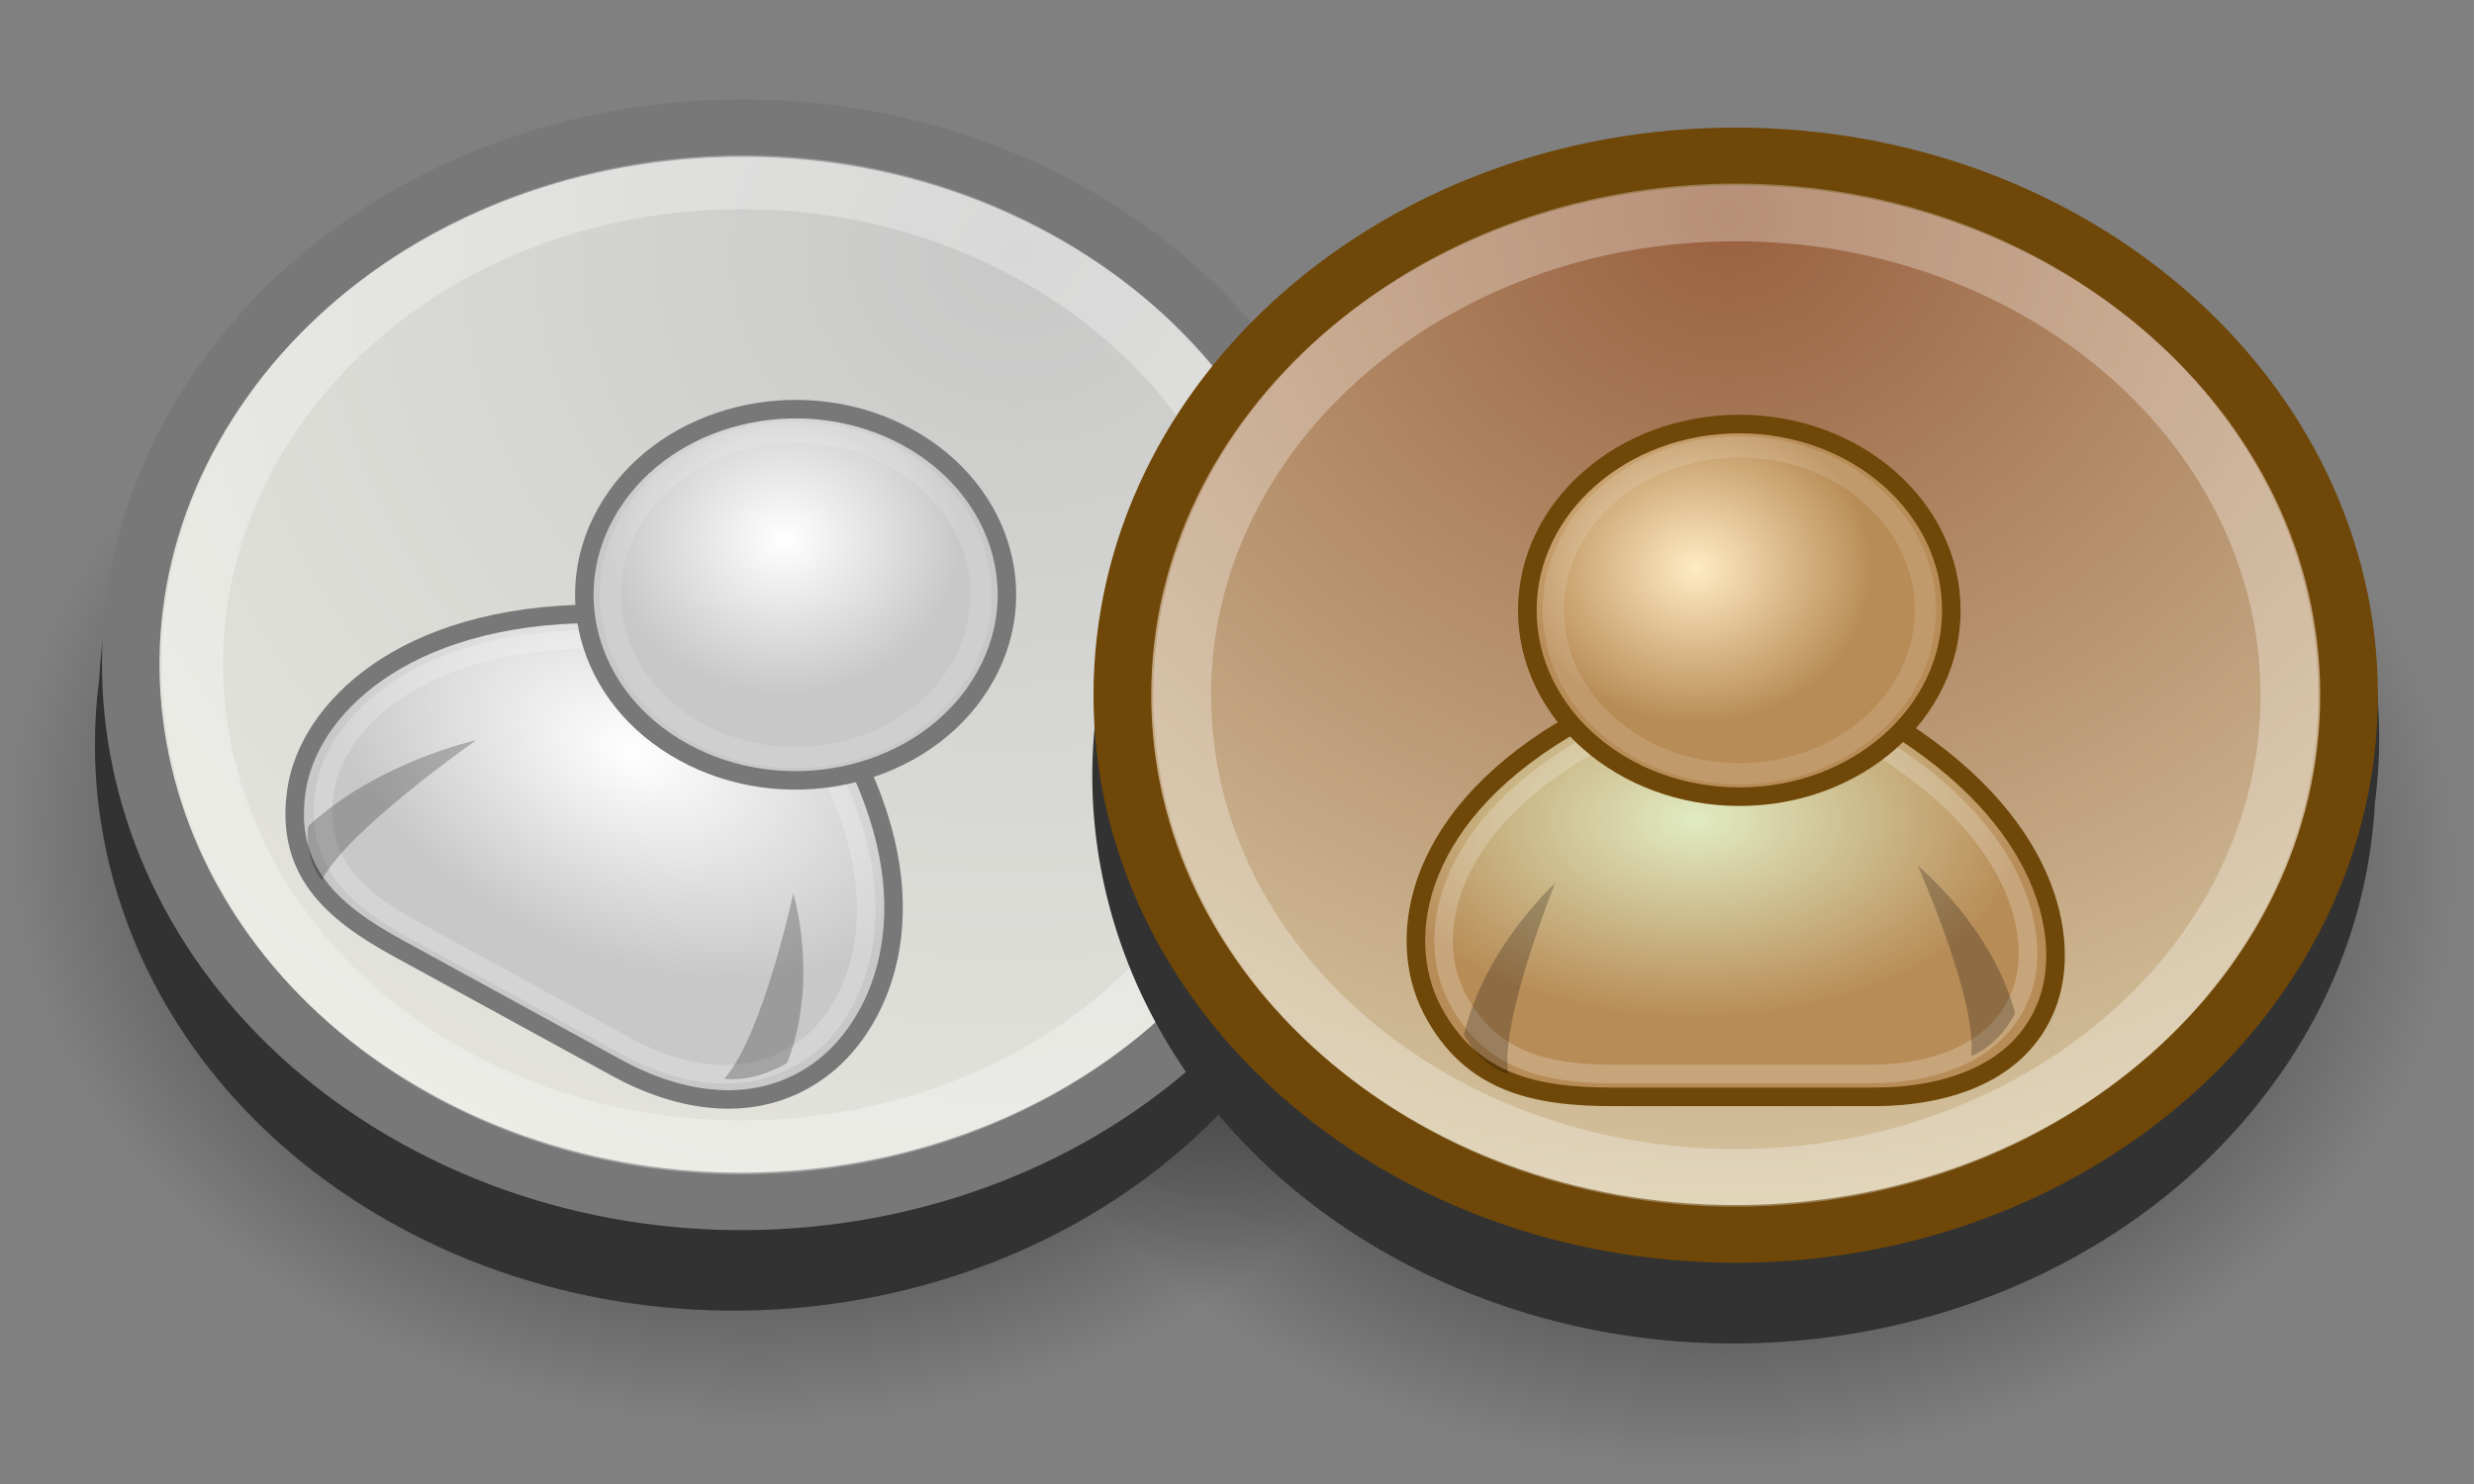 <svg xmlns="http://www.w3.org/2000/svg" xmlns:svg="http://www.w3.org/2000/svg" xmlns:xlink="http://www.w3.org/1999/xlink" id="svg2926" width="125" height="75" version="1.0" xml:space="preserve"><rect width="100%" height="100%" fill="#808080" stroke="none"/><defs id="defs2929"><linearGradient id="linearGradient4221"><stop id="stop4223" offset="0" style="stop-color:#000;stop-opacity:1"/><stop id="stop4225" offset="1" style="stop-color:#000;stop-opacity:0"/></linearGradient><clipPath id="clipPath2941"><path id="path2943" d="M 0,60 L 100,60 L 100,0 L 0,0 L 0,60 z"/></clipPath><radialGradient id="radialGradient2965" cx="0" cy="0" r="1" fx="0" fy="0" gradientTransform="matrix(53.139, -29.096, -33.115, -46.683, 41.252, 49.52)" gradientUnits="userSpaceOnUse" spreadMethod="pad"><stop id="stop2967" offset="0" style="stop-color:#c8c8c8;stop-opacity:1"/><stop id="stop2969" offset="1" style="stop-color:#f0f0e6;stop-opacity:1"/></radialGradient><clipPath id="clipPath2977"><path id="path2979" d="M 0,60 L 100,60 L 100,0 L 0,0 L 0,60 z"/></clipPath><radialGradient id="radialGradient2997" cx="0" cy="0" r="1" fx="0" fy="0" gradientTransform="matrix(11.347, -6.214, 4.823, 6.798, 25.596, 29.599)" gradientUnits="userSpaceOnUse" spreadMethod="pad"><stop id="stop2999" offset="0" style="stop-color:#fff;stop-opacity:1"/><stop id="stop3001" offset="1" style="stop-color:#c8c8c8;stop-opacity:1"/></radialGradient><clipPath id="clipPath3009"><path id="path3011" d="M 0,60 L 100,60 L 100,0 L 0,0 L 0,60 z"/></clipPath><clipPath id="clipPath3021"><path id="path3023" d="M 12.684,34.53 L 35.385,34.53 L 35.385,16.194 L 12.684,16.194 L 12.684,34.53 z"/></clipPath><radialGradient id="radialGradient3045" cx="0" cy="0" r="1" fx="0" fy="0" gradientTransform="matrix(6.04, -3.307, 3.764, 5.306, 31.694, 38.192)" gradientUnits="userSpaceOnUse" spreadMethod="pad"><stop id="stop3047" offset="0" style="stop-color:#fff;stop-opacity:1"/><stop id="stop3049" offset="1" style="stop-color:#c8c8c8;stop-opacity:1"/></radialGradient><clipPath id="clipPath3057"><path id="path3059" d="M 0,60 L 100,60 L 100,0 L 0,0 L 0,60 z"/></clipPath><clipPath id="clipPath3069"><path id="path3071" d="M 24.242,42.963 L 40.081,42.963 L 40.081,28.943 L 24.242,28.943 L 24.242,42.963 z"/></clipPath><clipPath id="clipPath3085"><path id="path3087" d="M 12.434,30.076 L 19.254,30.076 L 19.254,24.403 L 12.434,24.403 L 12.434,30.076 z"/></clipPath><linearGradient id="linearGradient3093" x1="0" x2="1" y1="0" y2="0" gradientTransform="matrix(0.998, -1.368, 1.368, 0.998, 14.733, 29.154)" gradientUnits="userSpaceOnUse" spreadMethod="pad"><stop id="stop3095" offset="0" style="stop-color:#000;stop-opacity:1"/><stop id="stop3097" offset="1" style="stop-color:#000;stop-opacity:1"/></linearGradient><clipPath id="clipPath3117"><path id="path3119" d="M 29.269,23.874 L 32.472,23.874 L 32.472,16.364 L 29.269,16.364 L 29.269,23.874 z"/></clipPath><linearGradient id="linearGradient3125" x1="0" x2="1" y1="0" y2="0" gradientTransform="matrix(1.365, 0.172, 0.172, -1.365, 30.808, 20.104)" gradientUnits="userSpaceOnUse" spreadMethod="pad"><stop id="stop3127" offset="0" style="stop-color:#000;stop-opacity:1"/><stop id="stop3129" offset="1" style="stop-color:#000;stop-opacity:1"/></linearGradient><clipPath id="clipPath3185"><path id="path3187" d="M 6.532,53.723 L 53.43,53.723 L 53.43,12.519 L 6.532,12.519 L 6.532,53.723 z"/></clipPath><radialGradient id="radialGradient3217" cx="0" cy="0" r="1" fx="0" fy="0" gradientTransform="matrix(62.858, 0, 0, -55.227, 69.845, 51.122)" gradientUnits="userSpaceOnUse" spreadMethod="pad"><stop id="stop3219" offset="0" style="stop-color:#99603f;stop-opacity:1"/><stop id="stop3221" offset="1" style="stop-color:#ecebc3;stop-opacity:1"/></radialGradient><clipPath id="clipPath3229"><path id="path3231" d="M 0,60 L 100,60 L 100,0 L 0,0 L 0,60 z"/></clipPath><radialGradient id="radialGradient3249" cx="0" cy="0" r="1" fx="0" fy="0" gradientTransform="matrix(13.423, 0, 0, 8.042, 68.55, 26.848)" gradientUnits="userSpaceOnUse" spreadMethod="pad"><stop id="stop3251" offset="0" style="stop-color:#e1ebc2;stop-opacity:1"/><stop id="stop3253" offset="1" style="stop-color:#b88c57;stop-opacity:1"/></radialGradient><clipPath id="clipPath3261"><path id="path3263" d="M 0,60 L 100,60 L 100,0 L 0,0 L 0,60 z"/></clipPath><clipPath id="clipPath3273"><path id="path3275" d="M 57.976,30.319 L 82.352,30.319 L 82.352,16.2 L 57.976,16.2 L 57.976,30.319 z"/></clipPath><radialGradient id="radialGradient3297" cx="0" cy="0" r="1" fx="0" fy="0" gradientTransform="matrix(7.142, 0, 0, 6.275, 68.556, 37.013)" gradientUnits="userSpaceOnUse" spreadMethod="pad"><stop id="stop3299" offset="0" style="stop-color:#ffebc2;stop-opacity:1"/><stop id="stop3301" offset="1" style="stop-color:#b88c57;stop-opacity:1"/></radialGradient><clipPath id="clipPath3309"><path id="path3311" d="M 0,60 L 100,60 L 100,0 L 0,0 L 0,60 z"/></clipPath><clipPath id="clipPath3321"><path id="path3323" d="M 62.355,42.357 L 78.252,42.357 L 78.252,28.288 L 62.355,28.288 L 62.355,42.357 z"/></clipPath><clipPath id="clipPath3337"><path id="path3339" d="M 59.172,24.294 L 62.86,24.294 L 62.86,16.551 L 59.172,16.551 L 59.172,24.294 z"/></clipPath><linearGradient id="linearGradient3345" x1="0" x2="1" y1="0" y2="0" gradientTransform="matrix(1.723, -0.695, 0.695, 1.723, 59.573, 21.366)" gradientUnits="userSpaceOnUse" spreadMethod="pad"><stop id="stop3347" offset="0" style="stop-color:#000;stop-opacity:1"/><stop id="stop3349" offset="1" style="stop-color:#000;stop-opacity:1"/></linearGradient><clipPath id="clipPath3369"><path id="path3371" d="M 77.523,24.988 L 81.452,24.988 L 81.452,17.298 L 77.523,17.298 L 77.523,24.988 z"/></clipPath><linearGradient id="linearGradient3377" x1="0" x2="1" y1="0" y2="0" gradientTransform="matrix(0.948, 0.771, 0.771, -0.948, 78.772, 21.206)" gradientUnits="userSpaceOnUse" spreadMethod="pad"><stop id="stop3379" offset="0" style="stop-color:#000;stop-opacity:1"/><stop id="stop3381" offset="1" style="stop-color:#000;stop-opacity:1"/></linearGradient><clipPath id="clipPath3437"><path id="path3439" d="M 46.62,52.579 L 93.706,52.579 L 93.706,11.209 L 46.62,11.209 L 46.62,52.579 z"/></clipPath><radialGradient id="radialGradient4227" cx="41.82" cy="66.039" r="61.811" fx="41.82" fy="66.039" gradientTransform="matrix(1, 0, 0, 0.435, 0, 37.316)" gradientUnits="userSpaceOnUse" xlink:href="#linearGradient4221"/><radialGradient id="radialGradient4244" cx="41.82" cy="66.039" r="61.811" fx="41.82" fy="66.039" gradientTransform="matrix(1, 0, 0, 0.435, 0, 37.316)" gradientUnits="userSpaceOnUse" xlink:href="#linearGradient4221"/></defs><g id="g2935" transform="matrix(1.25, 0, 0, -1.25, 0, 75)"><path id="path4242" d="M 103.631,66.039 A 61.811,26.884 0 1 1 -19.991,66.039 A 61.811,26.884 0 1 1 103.631,66.039 z" transform="matrix(0.489, 0, 0, -0.899, 48.659, 84.195)" style="opacity:1;fill:url(#radialGradient4244) #000;fill-opacity:1;fill-rule:nonzero;stroke:none;stroke-width:2;stroke-linecap:butt;stroke-linejoin:round;stroke-miterlimit:4;stroke-dasharray:none;stroke-dashoffset:0;stroke-opacity:1"/><path id="path3449" d="M 103.631,66.039 A 61.811,26.884 0 1 1 -19.991,66.039 A 61.811,26.884 0 1 1 103.631,66.039 z" transform="matrix(0.489, 0, 0, -0.899, 10.148, 85.941)" style="opacity:1;fill:url(#radialGradient4227) #000;fill-opacity:1;fill-rule:nonzero;stroke:none;stroke-width:2;stroke-linecap:butt;stroke-linejoin:round;stroke-miterlimit:4;stroke-dasharray:none;stroke-dashoffset:0;stroke-opacity:1"/><g id="g2937"><g id="g2939" clip-path="url(#clipPath2941)"><g id="g2945" transform="translate(42.892, 49.828)"><path id="path2947" d="M 0,0 C -11.576,6.34 -26.811,3.235 -34.029,-6.934 C -36.348,-10.213 -37.542,-13.823 -37.727,-17.428 C -38.794,-25.507 -34.66,-33.787 -26.287,-38.371 C -14.709,-44.708 0.524,-41.603 7.733,-31.44 C 10.061,-28.16 11.254,-24.545 11.439,-20.94 C 12.506,-12.862 8.374,-4.585 0,0" style="fill:#323232;fill-opacity:1;fill-rule:nonzero;stroke:none"/></g><g id="g2949" transform="translate(42.892, 49.828)"><path id="path2951" d="M 0,0 C -11.576,6.34 -26.811,3.235 -34.029,-6.934 C -36.348,-10.213 -37.542,-13.823 -37.727,-17.428 C -38.794,-25.507 -34.66,-33.787 -26.287,-38.371 C -14.709,-44.708 0.524,-41.603 7.733,-31.44 C 10.061,-28.16 11.254,-24.545 11.439,-20.94 C 12.506,-12.862 8.374,-4.585 0,0 z" style="fill:none;stroke:#323232;stroke-width:2.324;stroke-linecap:butt;stroke-linejoin:miter;stroke-miterlimit:4;stroke-dasharray:none;stroke-opacity:1"/></g></g></g><g id="g2953"><g id="g2955"><g id="g2961"><g id="g2963"><path id="path2971" d="M 9.027,44.597 C 1.808,34.428 5.35,21.046 16.925,14.712 L 16.925,14.712 C 28.493,8.375 43.727,11.48 50.945,21.643 L 50.945,21.643 C 58.154,31.818 54.621,45.199 43.047,51.535 L 43.047,51.535 C 38.982,53.762 34.467,54.824 30.005,54.824 L 30.005,54.824 C 21.762,54.823 13.704,51.197 9.027,44.597" style="fill:url(#radialGradient2965) #000;stroke:none"/></g></g></g></g><g id="g2973"><g id="g2975" clip-path="url(#clipPath2977)"><g id="g2981" transform="translate(50.945, 21.644)"><path id="path2983" d="M 0,0 C -7.218,-10.164 -22.452,-13.269 -34.02,-6.932 C -45.595,-0.598 -49.137,12.784 -41.917,22.954 C -34.708,33.127 -19.473,36.232 -7.898,29.891 C 3.676,23.555 7.209,10.174 0,0 z" style="fill:none;stroke:#787878;stroke-width:2.324;stroke-linecap:butt;stroke-linejoin:miter;stroke-miterlimit:4;stroke-dasharray:none;stroke-opacity:1"/></g></g></g><g id="g2985"><g id="g2987"><g id="g2993"><g id="g2995"><path id="path3003" d="M 11.986,28.063 C 11.501,24.802 13.413,23.127 16.072,21.672 L 16.072,21.672 L 24.951,16.813 C 27.464,15.44 30.531,14.887 33.071,16.691 L 33.071,16.691 C 35.497,18.407 37.74,22.978 34.517,29.431 L 34.517,29.431 L 24.019,35.185 C 16.188,35.141 12.461,31.255 11.986,28.063" style="fill:url(#radialGradient2997) #000;stroke:none"/></g></g></g></g><g id="g3005"><g id="g3007" clip-path="url(#clipPath3009)"><g id="g3013" transform="translate(16.072, 21.672)"><path id="path3015" d="M 0,0 L 8.879,-4.859 C 11.393,-6.231 14.459,-6.785 17,-4.98 C 19.425,-3.265 21.667,1.306 18.445,7.759 L 7.947,13.513 C 0.116,13.47 -3.61,9.583 -4.086,6.391 C -4.571,3.13 -2.659,1.455 0,0 z" style="fill:none;stroke:#787878;stroke-width:.748;stroke-linecap:round;stroke-linejoin:round;stroke-miterlimit:4;stroke-dasharray:none;stroke-opacity:1"/></g><g id="g3017"><g id="g3025"><g id="g3027" clip-path="url(#clipPath3021)" style="opacity:.215"><g id="g3029" transform="translate(16.722, 22.404)"><path id="path3031" d="M 0,0 L 8.627,-4.723 C 10.839,-5.931 13.528,-6.416 15.768,-4.83 C 17.893,-3.324 19.649,0.806 16.815,6.474 L 7.181,11.752 C 0.301,11.713 -3.183,8.424 -3.6,5.615 C -4.018,2.751 -2.338,1.281 0,0 z" style="fill:none;stroke:#fff;stroke-width:.748;stroke-linecap:round;stroke-linejoin:round;stroke-miterlimit:4;stroke-dasharray:none;stroke-opacity:1"/></g></g></g></g></g></g><g id="g3033"><g id="g3035"><g id="g3041"><g id="g3043"><path id="path3051" d="M 24.912,39.919 L 24.912,39.916 C 22.417,36.398 23.641,31.769 27.649,29.58 L 27.649,29.58 C 31.646,27.393 36.914,28.47 39.408,31.987 L 39.408,31.987 L 39.408,31.992 C 41.902,35.51 40.679,40.134 36.671,42.326 L 36.671,42.326 C 35.27,43.092 33.712,43.457 32.172,43.457 L 32.172,43.457 C 29.321,43.457 26.531,42.204 24.912,39.919" style="fill:url(#radialGradient3045) #000;stroke:none"/></g></g></g></g><g id="g3053"><g id="g3055" clip-path="url(#clipPath3057)"><g id="g3061" transform="translate(39.408, 31.987)"><path id="path3063" d="M 0,0 C -2.494,-3.518 -7.763,-4.594 -11.759,-2.407 C -15.767,-0.218 -16.991,4.41 -14.496,7.928 L -14.496,7.933 C -12.002,11.451 -6.735,12.523 -2.737,10.339 C 1.271,8.146 2.494,3.522 0,0.005 L 0,0 z" style="fill:none;stroke:#787878;stroke-width:.748;stroke-linecap:round;stroke-linejoin:round;stroke-miterlimit:4;stroke-dasharray:none;stroke-opacity:1"/></g><g id="g3065"><g id="g3073"><g id="g3075" clip-path="url(#clipPath3069)" style="opacity:.127"><g id="g3077" transform="translate(38.515, 32.472)"><path id="path3079" d="M 0,0 C -2.183,-3.085 -6.802,-4.025 -10.313,-2.11 C -13.826,-0.185 -14.903,3.873 -12.71,6.958 L -12.71,6.963 C -10.517,10.048 -5.91,10.99 -2.396,9.068 C 1.116,7.147 2.193,3.091 0.01,0.005 C 0.01,0.005 0,0.005 0,0 z" style="fill:none;stroke:#fff;stroke-width:.853;stroke-linecap:round;stroke-linejoin:round;stroke-miterlimit:4;stroke-dasharray:none;stroke-opacity:1"/></g></g></g></g><g id="g3081"><g id="g3099"><g id="g3101" clip-path="url(#clipPath3085)" style="opacity:.228"><g id="g3103"><g id="g3105"><g id="g3107"><g id="g3109"><path id="path3111" d="M 13.005,24.403 C 12.249,25.373 12.461,26.599 12.461,26.599 C 15.285,29.207 19.254,30.076 19.254,30.076 C 19.254,30.076 13.995,26.403 13.005,24.403" style="fill:url(#linearGradient3093) #000;stroke:none"/></g></g></g></g></g></g></g><g id="g3113"><g id="g3131"><g id="g3133" clip-path="url(#clipPath3117)" style="opacity:.228"><g id="g3135"><g id="g3137"><g id="g3139"><g id="g3141"><path id="path3143" d="M 29.269,16.381 C 30.599,16.24 31.82,17.025 31.82,17.025 C 33.129,20.434 32.063,23.874 32.063,23.874 C 32.063,23.874 30.822,18.082 29.269,16.381" style="fill:url(#linearGradient3125) #000;stroke:none"/></g></g></g></g></g></g></g><g id="g3173" transform="translate(45.758, 37.389)"><path id="path3175" d="M 0,0 C -0.141,0.392 -0.218,0.583 -0.388,0.96 C 0.694,1.339 1.235,1.528 2.317,1.906 C 2.517,1.463 2.608,1.237 2.773,0.777 C 1.665,0.467 1.109,0.312 0,0 M 3.181,0.892 C 3.012,1.362 2.917,1.592 2.714,2.044 C 2.976,2.136 3.107,2.181 3.369,2.272 C 3.58,1.803 3.676,1.565 3.851,1.079 C 3.583,1.004 3.449,0.967 3.181,0.892" style="fill:#787878;fill-opacity:1;fill-rule:nonzero;stroke:none"/></g><g id="g3177" transform="translate(47.493, 35.17)"><path id="path3179" d="M 0,0 C 0.031,0.004 0.045,0.007 0.077,0.011 C 0.04,0.239 0.02,0.353 -0.026,0.578 C -0.048,0.687 -0.088,0.77 -0.146,0.825 C -0.205,0.879 -0.27,0.899 -0.339,0.886 C -0.409,0.874 -0.46,0.833 -0.494,0.763 C -0.528,0.692 -0.533,0.601 -0.51,0.487 C -0.486,0.367 -0.464,0.284 -0.441,0.232 C -0.418,0.181 -0.375,0.124 -0.312,0.063 C -0.249,0.002 -0.145,-0.019 0,0 M -0.996,-1.212 C -1.03,-0.79 -1.055,-0.582 -1.121,-0.17 C -1.022,-0.158 -0.974,-0.15 -0.875,-0.138 C -0.99,-0.036 -1.081,0.066 -1.144,0.17 C -1.207,0.275 -1.254,0.412 -1.293,0.589 C -1.368,0.927 -1.352,1.21 -1.235,1.449 C -1.182,1.559 -1.104,1.654 -1,1.735 C -0.897,1.816 -0.776,1.873 -0.638,1.907 C -0.399,1.965 -0.175,1.92 0.033,1.762 C 0.271,1.583 0.447,1.28 0.539,0.856 C 0.605,0.552 0.633,0.398 0.684,0.087 C 0.715,0.091 0.73,0.093 0.762,0.097 C 0.895,0.114 0.985,0.168 1.028,0.266 C 1.07,0.364 1.072,0.52 1.029,0.731 C 1,0.879 0.959,0.992 0.914,1.067 C 0.868,1.143 0.794,1.223 0.693,1.307 C 0.847,1.636 0.919,1.804 1.055,2.145 C 1.256,1.99 1.416,1.809 1.529,1.605 C 1.643,1.403 1.738,1.132 1.806,0.792 C 2.041,-0.393 1.692,-1.044 0.963,-1.089 C 0.179,-1.138 -0.212,-1.163 -0.996,-1.212" style="fill:#787878;fill-opacity:1;fill-rule:nonzero;stroke:none"/></g><g id="g3181"><g id="g3189"><g id="g3191" clip-path="url(#clipPath3185)" style="opacity:.3"><g id="g3193" transform="translate(30.017, 51.544)"><path id="path3195" d="M 0,0 L 0,0 C -7.317,0 -13.983,-3.24 -17.836,-8.674 C -23.948,-17.296 -20.94,-28.683 -11.121,-34.056 C -7.802,-35.881 -3.979,-36.842 -0.068,-36.842 C 7.247,-36.842 13.914,-33.603 17.765,-28.169 C 20.724,-24 21.656,-19.063 20.385,-14.258 C 19.124,-9.461 15.805,-5.384 11.061,-2.784 C 7.732,-0.961 3.909,0 0,0 M 0,2.179 C 4.239,2.179 8.518,1.174 12.37,-0.937 C 23.343,-6.947 26.711,-19.679 19.871,-29.325 C 15.437,-35.581 7.761,-39.026 -0.068,-39.026 C -4.299,-39.026 -8.588,-38.017 -12.441,-35.911 C -23.415,-29.896 -26.782,-17.165 -19.942,-7.524 C -15.498,-1.261 -7.832,2.179 0,2.179" style="fill:#fff;fill-opacity:1;fill-rule:nonzero;stroke:none"/></g></g></g></g><g id="g3197" transform="translate(83.353, 48.664)"><path id="path3199" d="M 0,0 C -11.622,6.36 -26.917,3.245 -34.151,-6.962 C -36.48,-10.254 -37.684,-13.878 -37.868,-17.493 C -38.946,-25.607 -34.792,-33.918 -26.383,-38.522 C -14.768,-44.878 0.524,-41.764 7.763,-31.56 C 10.103,-28.266 11.296,-24.641 11.48,-21.021 C 12.557,-12.908 8.404,-4.604 0,0" style="fill:#323232;fill-opacity:1;fill-rule:nonzero;stroke:none"/></g><g id="g3201" transform="translate(83.353, 48.664)"><path id="path3203" d="M 0,0 C -11.622,6.36 -26.917,3.245 -34.151,-6.962 C -36.48,-10.254 -37.684,-13.878 -37.868,-17.493 C -38.946,-25.607 -34.792,-33.918 -26.383,-38.522 C -14.768,-44.878 0.524,-41.764 7.763,-31.56 C 10.103,-28.266 11.296,-24.641 11.48,-21.021 C 12.557,-12.908 8.404,-4.604 0,0 z" style="fill:none;stroke:#323232;stroke-width:2.333;stroke-linecap:butt;stroke-linejoin:miter;stroke-miterlimit:4;stroke-dasharray:none;stroke-opacity:1"/></g></g></g><g id="g3205"><g id="g3207"><g id="g3213"><g id="g3215"><path id="path3223" d="M 45.367,31.899 C 45.367,19.87 56.465,10.112 70.157,10.112 L 70.157,10.112 C 83.847,10.112 94.949,19.87 94.949,31.899 L 94.949,31.899 C 94.949,43.924 83.847,53.676 70.157,53.676 L 70.157,53.676 C 56.465,53.676 45.367,43.924 45.367,31.899" style="fill:url(#radialGradient3217) #000;stroke:none"/></g></g></g></g><g id="g3225"><g id="g3227" clip-path="url(#clipPath3229)"><g id="g3233" transform="translate(94.949, 31.898)"><path id="path3235" d="M 0,0 C 0,-12.028 -11.103,-21.786 -24.792,-21.786 C -38.484,-21.786 -49.582,-12.028 -49.582,0 C -49.582,12.026 -38.484,21.777 -24.792,21.777 C -11.103,21.777 0,12.026 0,0 z" style="fill:none;stroke:#6f4708;stroke-width:2.333;stroke-linecap:butt;stroke-linejoin:miter;stroke-miterlimit:4;stroke-dasharray:none;stroke-opacity:1"/></g></g></g><g id="g3237"><g id="g3239"><g id="g3245"><g id="g3247"><path id="path3255" d="M 63.83,30.87 C 57.184,27.183 56.358,22.13 57.882,19.19 L 57.882,19.19 C 59.444,16.182 62.083,15.652 65.228,15.652 L 65.228,15.652 L 75.728,15.652 C 78.696,15.652 81.647,16.609 82.722,19.341 L 82.722,19.341 C 83.75,21.931 82.895,26.871 76.251,30.87 L 76.251,30.87 L 63.83,30.87 z" style="fill:url(#radialGradient3249) #000;stroke:none"/></g></g></g></g><g id="g3257"><g id="g3259" clip-path="url(#clipPath3261)"><g id="g3265" transform="translate(65.228, 15.652)"><path id="path3267" d="M 0,0 L 10.5,0 C 13.469,0 16.42,0.957 17.494,3.688 C 18.522,6.279 17.668,11.219 11.023,15.218 L -1.397,15.218 C -8.043,11.53 -8.869,6.478 -7.346,3.537 C -5.783,0.529 -3.145,0 0,0 z" style="fill:none;stroke:#6f4708;stroke-width:.751;stroke-linecap:round;stroke-linejoin:round;stroke-miterlimit:4;stroke-dasharray:none;stroke-opacity:1"/></g><g id="g3269"><g id="g3277"><g id="g3279" clip-path="url(#clipPath3273)" style="opacity:.215"><g id="g3281" transform="translate(65.335, 16.575)"><path id="path3283" d="M 0,0 L 10.208,0 C 12.829,0 15.409,0.844 16.352,3.242 C 17.251,5.521 16.264,9.854 10.422,13.369 L -0.98,13.369 C -6.822,10.125 -7.792,5.695 -6.453,3.104 C -5.085,0.47 -2.767,0 0,0 z" style="fill:none;stroke:#fff;stroke-width:.751;stroke-linecap:round;stroke-linejoin:round;stroke-miterlimit:4;stroke-dasharray:none;stroke-opacity:1"/></g></g></g></g></g></g><g id="g3285"><g id="g3287"><g id="g3293"><g id="g3295"><path id="path3303" d="M 61.736,35.324 L 61.736,35.32 C 61.736,31.157 65.579,27.789 70.313,27.789 L 70.313,27.789 C 75.038,27.789 78.881,31.166 78.872,35.324 L 78.872,35.324 L 78.872,35.334 C 78.872,39.489 75.029,42.856 70.303,42.856 L 70.303,42.856 C 65.568,42.852 61.736,39.48 61.736,35.324" style="fill:url(#radialGradient3297) #000;stroke:none"/></g></g></g></g><g id="g3305"><g id="g3307" clip-path="url(#clipPath3309)"><g id="g3313" transform="translate(78.872, 35.324)"><path id="path3315" d="M 0,0 C 0.009,-4.158 -3.834,-7.535 -8.559,-7.535 C -13.294,-7.535 -17.137,-4.167 -17.137,-0.005 L -17.137,0 C -17.137,4.156 -13.305,7.528 -8.569,7.532 C -3.843,7.532 0,4.166 0,0.01 L 0,0 z" style="fill:none;stroke:#6f4708;stroke-width:.751;stroke-linecap:round;stroke-linejoin:round;stroke-miterlimit:4;stroke-dasharray:none;stroke-opacity:1"/></g><g id="g3317"><g id="g3325"><g id="g3327" clip-path="url(#clipPath3321)" style="opacity:.127"><g id="g3329" transform="translate(77.824, 35.324)"><path id="path3331" d="M 0,0 C 0,-3.649 -3.368,-6.604 -7.521,-6.608 C -11.665,-6.608 -15.032,-3.653 -15.041,-0.005 L -15.041,0 C -15.041,3.647 -11.675,6.605 -7.521,6.605 C -3.368,6.605 0,3.656 0,0.01 L 0,0 z" style="fill:none;stroke:#fff;stroke-width:.856;stroke-linecap:round;stroke-linejoin:round;stroke-miterlimit:4;stroke-dasharray:none;stroke-opacity:1"/></g></g></g></g><g id="g3333"><g id="g3351"><g id="g3353" clip-path="url(#clipPath3337)" style="opacity:.228"><g id="g3355"><g id="g3357"><g id="g3359"><g id="g3361"><path id="path3363" d="M 60.969,16.551 C 59.734,17.025 59.172,18.166 59.172,18.166 C 60.007,21.703 62.86,24.294 62.86,24.294 C 62.86,24.294 60.6,18.72 60.969,16.551" style="fill:url(#linearGradient3345) #000;stroke:none"/></g></g></g></g></g></g></g><g id="g3365"><g id="g3383"><g id="g3385" clip-path="url(#clipPath3369)" style="opacity:.228"><g id="g3387"><g id="g3389"><g id="g3391"><g id="g3393"><path id="path3395" d="M 79.668,17.298 C 80.89,17.803 81.452,19.04 81.452,19.04 C 80.512,22.552 77.523,24.988 77.523,24.988 C 77.523,24.988 79.969,19.473 79.668,17.298" style="fill:url(#linearGradient3377) #000;stroke:none"/></g></g></g></g></g></g></g><g id="g3433"><g id="g3441"><g id="g3443" clip-path="url(#clipPath3437)" style="opacity:.3"><g id="g3445" transform="translate(70.157, 50.246)"><path id="path3447" d="M 0,0 C -11.692,0 -21.205,-8.23 -21.205,-18.347 C -21.205,-28.469 -11.692,-36.704 0,-36.704 C 11.698,-36.704 21.216,-28.469 21.216,-18.347 C 21.216,-8.23 11.698,0 0,0 M 0,2.333 C 12.981,2.333 23.549,-6.943 23.549,-18.347 C 23.549,-29.755 12.981,-39.037 0,-39.037 C -12.983,-39.037 -23.538,-29.755 -23.538,-18.347 C -23.538,-6.943 -12.983,2.333 0,2.333" style="fill:#fff;fill-opacity:1;fill-rule:nonzero;stroke:none"/></g></g></g></g></g></g></g></svg>